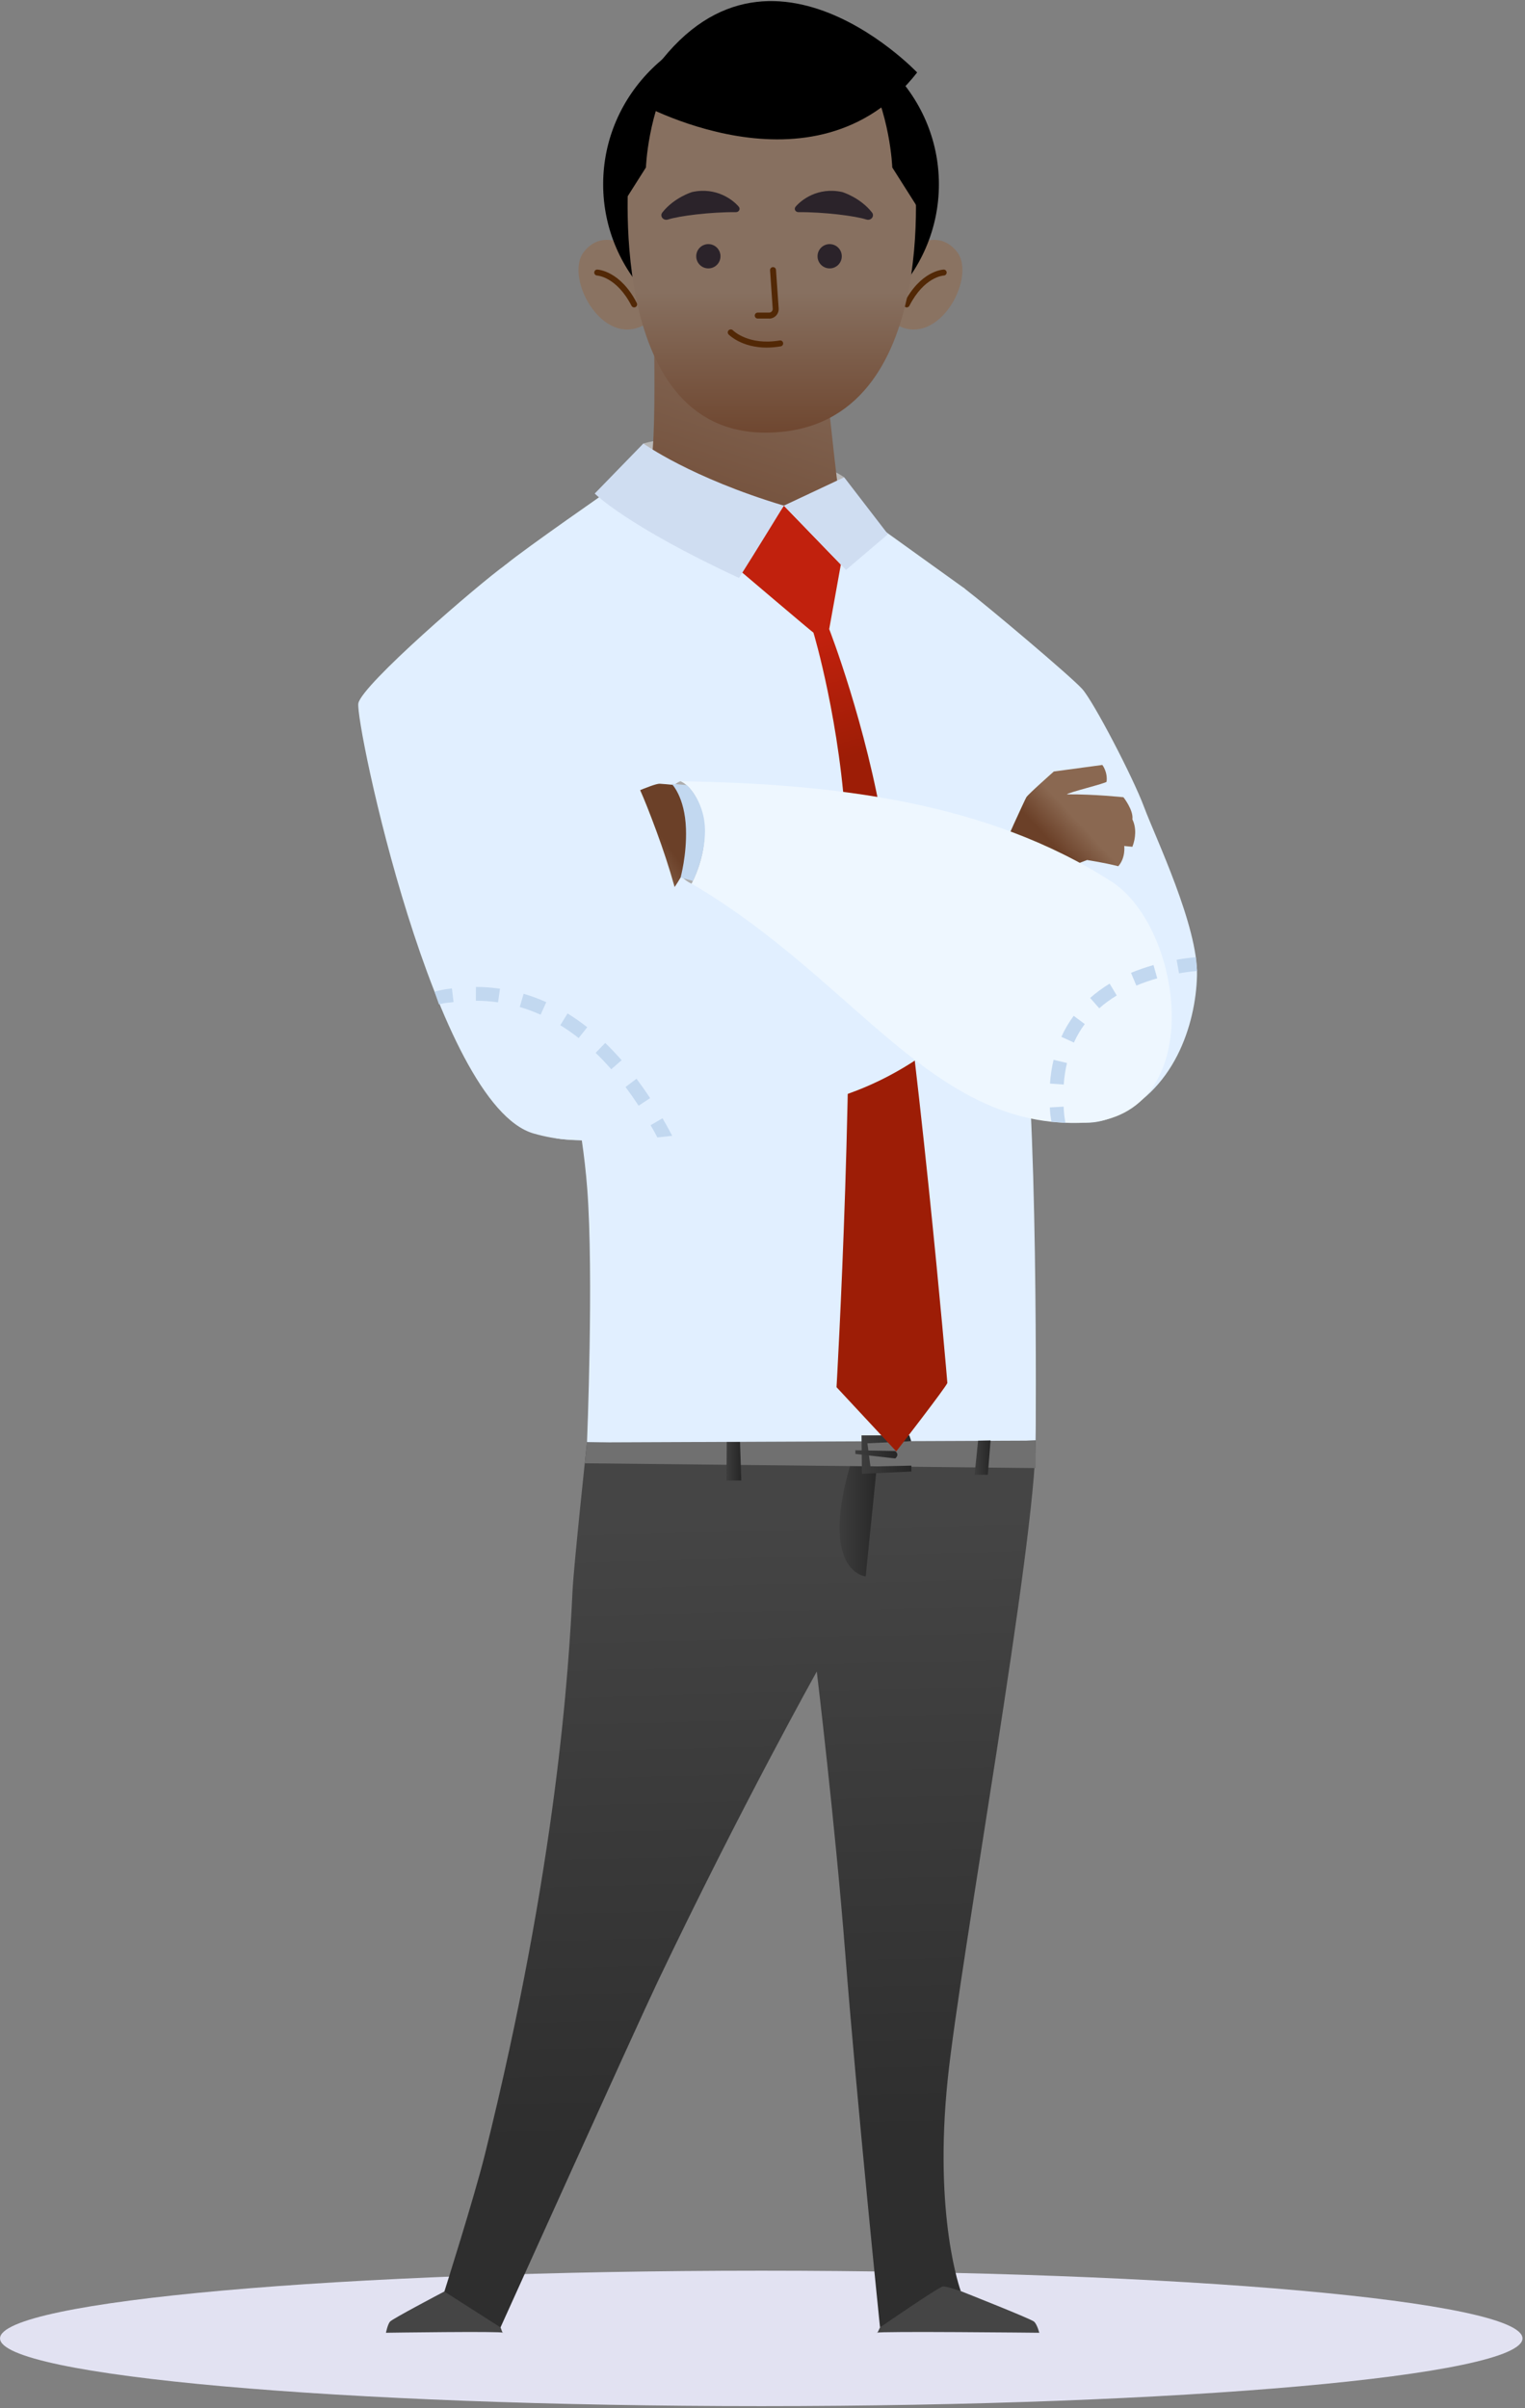 <svg xmlns="http://www.w3.org/2000/svg" width="420" height="663" viewBox="0 0 420 663" fill="none">
<rect x="0" y="0" width="420" height="663" fill="#808080" stroke="none"/>
<path fill-rule="evenodd" clip-rule="evenodd" d="M209.66 625.13C325.45 625.13 419.31 633.48 419.31 643.77C419.31 654.06 325.45 662.41 209.66 662.41C93.87 662.41 0.01 654.07 0.01 643.77C0.01 633.47 93.87 625.13 209.66 625.13Z" fill="#E2E2F2"/>
<g clip-path="url(#clip0_826_1471)">
<path d="M232.492 131.397C226.678 127.271 198.12 116.363 177.177 122.101C174.054 130.64 173.352 134.55 173.352 134.55L232.492 144.152V131.397Z" fill="#B8B8B8"/>
<path d="M237.866 142.062C228.055 134.478 210.217 125.794 197.877 125.596C185.538 125.398 180.903 125.776 168.384 134.541C155.864 143.314 206.797 189.659 206.797 189.659L247.586 175.057L237.866 142.053V142.062Z" fill="#401C00"/>
<path d="M286.215 642.217C286.215 642.217 241.511 641.74 241.511 642.217C241.511 642.695 242.366 640.731 242.366 640.731C242.366 640.731 257.207 628.129 258.935 627.841C260.654 627.553 263.489 630.3 264.614 630.751C265.739 631.201 283.92 638.38 284.784 639.146C285.648 639.911 286.224 642.208 286.224 642.208L286.215 642.217Z" fill="#454545"/>
<path d="M106.3 642.217C106.3 642.217 138.521 641.74 138.521 642.217C138.521 642.695 137.855 640.731 137.855 640.731C137.855 640.731 133.985 633.471 130.429 631.39C129.25 630.696 123.265 630.408 122.392 630.849C121.519 631.3 108.082 638.371 107.416 639.146C106.75 639.911 106.3 642.208 106.3 642.208V642.217Z" fill="#454545"/>
<path d="M265.586 161.969C272.265 167.104 294.927 186.209 298.059 189.686C301.182 193.163 312.01 213.908 315.106 222.222C318.202 230.536 330.01 255.037 329.668 268.594C329.317 282.151 323.296 300.896 305.898 307.778C288.51 314.66 275.136 293.275 271.491 268.423C267.845 243.57 258.998 156.907 265.595 161.969H265.586Z" fill="#E1EFFF"/>
<path d="M285.225 396.558C285.225 424.662 264.425 539.637 261.023 572.317C257.045 610.456 264.614 630.759 264.614 630.759C264.614 630.759 260.843 629.453 259.763 629.453C258.683 629.453 242.366 640.74 242.366 640.74C242.366 640.74 235.985 578.586 232.763 537.421C230.027 502.435 224.95 460.18 224.95 460.18C224.95 460.18 204.16 497.301 181.164 545.492C175.62 557.103 137.846 640.74 137.846 640.74L122.384 630.867C122.384 630.867 130.601 604.979 133.535 593.17C153.363 513.46 156.675 459.378 157.683 437.949C158.007 431.013 161.661 397.071 161.661 397.071C167.943 375.552 204.673 380.146 229.208 379.029C265.469 377.38 285.207 372.417 285.216 396.567L285.225 396.558Z" fill="url(#paint0_linear_826_1471)"/>
<path d="M242.51 393.622L238.415 433.994C238.415 433.994 223.862 432.724 236.156 397.081L242.51 393.622Z" fill="url(#paint1_linear_826_1471)"/>
<path d="M179.346 63.839C179.346 63.839 181.02 107.058 179.787 123.362C179.031 133.388 145.262 148.638 145.262 162.375C181.605 165.095 268.367 187.56 268.367 172.58C268.367 157.6 232.618 148.476 231.043 136.324C229.468 124.164 227.254 102.068 227.254 102.068L194.619 96.771L179.355 63.839H179.346Z" fill="url(#paint2_linear_826_1471)"/>
<path d="M243.941 150.016L215.878 139.207L168.591 141.45L241.475 233.437C241.475 233.437 246.191 170.275 243.941 150.016Z" fill="#F7F7F7"/>
<path d="M237.866 142.062C232.52 162.771 208.813 150.656 208.813 150.656L168.384 134.541C168.384 134.541 144.975 150.764 139.313 155.421C133.643 160.078 122.663 194.632 134.138 225.015C145.614 255.398 158.997 291.762 161.724 327.172C163.551 350.925 161.67 397.045 161.67 397.045C161.67 397.045 207.328 397.936 242.51 397.549C269.943 397.243 285.225 396.54 285.225 396.54C285.225 396.54 286.089 299.5 280.923 274.062C279.015 261.622 291.921 243.913 287.619 227.645C283.317 211.377 272.256 172.193 265.587 161.961L237.875 142.053L237.866 142.062Z" fill="#E1EFFF"/>
<path d="M161.67 397.107L161.058 402.845L285.225 404.17V396.603L161.67 397.107Z" fill="#707070"/>
<path d="M200.155 396.973H203.809L204.16 407.593H200.083L200.155 396.973Z" fill="url(#paint3_linear_826_1471)"/>
<path d="M269.375 396.621L268.412 405.998H272.057L272.813 396.558L269.375 396.621Z" fill="url(#paint4_linear_826_1471)"/>
<path d="M250.439 395.153H237.263L237.38 405.746L251.006 405.106V403.494L239.729 403.737L238.892 397.342L250.961 396.765L250.439 395.153Z" fill="url(#paint5_linear_826_1471)"/>
<path d="M246.541 399.467L235.579 399.26V400.269L246.541 401.512C246.541 401.512 247.891 400.566 246.541 399.467Z" fill="url(#paint6_linear_826_1471)"/>
<path d="M215.878 139.207L231.575 155.43L228.371 173.193C228.371 173.193 238.559 199.297 243.464 229.257C252.896 286.853 260.907 380.254 260.907 380.713C260.907 381.416 246.839 399.567 246.839 399.567L230.387 381.893C230.387 381.893 235.85 287.952 233.024 229.023C231.611 199.586 224.069 174.166 224.024 174.166C223.88 174.166 203.539 156.889 203.539 156.889L215.887 139.198L215.878 139.207Z" fill="url(#paint7_linear_826_1471)"/>
<path d="M187.429 215.07C187.429 215.07 181.228 216.79 182.722 229.014C184.216 241.246 190.489 243.273 190.489 243.273C190.489 243.273 198.706 237.301 196.357 227.167C194.017 217.034 187.429 215.07 187.429 215.07Z" fill="#ADADAD"/>
<path d="M187.581 216.304C187.581 216.304 183.45 215.854 181.695 215.764C179.94 215.673 170.049 220.258 170.049 220.258C170.049 220.258 170.49 244.174 183.783 246.903C184.98 245.552 186.465 243.273 187.437 241.589C189.381 241.418 190.119 240.958 190.119 240.958C190.119 240.958 195.654 224.492 187.563 216.304H187.581Z" fill="url(#paint8_linear_826_1471)"/>
<path d="M139.313 155.43C131.465 161.078 99.667 188.524 98.695 193.623C97.723 198.721 119.765 304.328 147.008 312.065C174.252 319.803 187.671 300.139 189.66 286.609C193.08 263.379 185.016 239.355 178.248 222.168C167.394 194.604 139.304 155.43 139.304 155.43H139.313Z" fill="#E1EFFF"/>
<path d="M288.501 252.2C288.501 252.2 288.492 234.626 274.677 231.266C261.896 232.428 196.726 240.814 185.772 244.489C168.384 250.317 148.682 256.407 142.4 273.927C134.219 296.743 142.868 312.3 154.577 313.588C167.052 314.957 200.362 313.768 235.517 300.392C270.671 287.015 288.51 252.218 288.51 252.218L288.501 252.2Z" fill="#E1EFFF"/>
<path d="M276.206 233.914C276.089 233.572 282.201 220.295 282.66 219.493C283.119 218.682 290.238 212.395 290.238 212.395L303.594 210.593C303.594 210.593 305.097 212.494 304.764 215.205C304.71 215.638 293.883 218.232 293.865 218.691C301.425 218.619 309.408 219.484 309.408 219.484C309.408 219.484 312.225 223.042 311.874 225.582C312.999 227.897 312.801 230.717 311.874 233.122L309.624 232.905C309.624 232.905 310.065 236.121 307.986 238.472C303.954 237.445 299.391 236.77 299.391 236.77C299.391 236.77 293.784 238.941 292.371 239.382C291.039 240.202 290.67 248.444 287.475 249.813C281.472 249.255 276.188 233.905 276.188 233.905L276.206 233.914Z" fill="url(#paint9_linear_826_1471)"/>
<path d="M306.006 242.625C271.751 220.691 229.684 215.763 187.419 215.07C191.973 217.043 197.949 228.239 190.479 243.273C236.182 270.134 256.685 311.128 298.833 309.084C332.782 307.435 326.158 255.524 306.015 242.625H306.006Z" fill="#EEF7FF"/>
<path d="M189.129 216.142L184.962 215.764C184.962 215.764 188.625 219.304 188.922 228.194C189.165 235.374 187.437 241.589 187.437 241.589L190.839 242.526C190.839 242.526 193.827 236.77 194.142 229.744C194.547 220.835 189.129 216.142 189.129 216.142Z" fill="#C2D8F0"/>
<path d="M215.878 139.207L232.996 156.898L244.553 147.07L232.492 131.397L215.878 139.207Z" fill="#CFDDF1"/>
<path d="M215.878 139.207C215.878 139.207 208.138 151.854 203.53 159.114C172.551 144.738 163.794 135.874 163.794 135.874L177.186 122.101C177.186 122.101 190.246 131.523 215.878 139.207Z" fill="#CFDDF1"/>
<path d="M179.184 309.769L182.46 307.859C183.477 309.607 184.035 310.615 185.133 312.687L181.047 313.138C179.976 311.12 180.183 311.489 179.184 309.778V309.769ZM172.271 299.257L175.304 296.978C176.565 298.662 177.825 300.455 179.049 302.319L175.88 304.4C174.701 302.608 173.486 300.878 172.28 299.257H172.271ZM164.045 289.862L166.682 287.123C168.212 288.6 169.733 290.204 171.2 291.879L168.338 294.374C166.943 292.771 165.503 291.258 164.045 289.853V289.862ZM154.316 282.241L156.305 279.007C158.141 280.133 159.959 281.412 161.723 282.799L159.374 285.781C157.727 284.484 156.026 283.295 154.316 282.241ZM143.147 277.242L144.209 273.594C146.315 274.206 148.412 274.981 150.446 275.891L148.889 279.35C147.017 278.512 145.082 277.791 143.147 277.233V277.242ZM119.674 272.99C121.861 272.468 122.338 272.378 124.462 272.116L124.921 275.882C122.941 276.125 122.941 276.008 120.889 276.494L119.665 272.981L119.674 272.99ZM131.059 275.512L131.077 271.711C133.309 271.711 135.541 271.882 137.702 272.188L137.17 275.945C135.172 275.656 133.12 275.512 131.059 275.503V275.512Z" fill="#C2D8F0"/>
<path d="M289.14 304.877L292.929 304.661C293.037 306.616 293.091 307.057 293.424 309.147L289.572 308.813C289.221 306.597 289.257 306.949 289.14 304.868V304.877ZM289.176 298.31C289.338 296.04 289.671 293.843 290.166 291.771L293.856 292.644C293.415 294.518 293.109 296.518 292.965 298.581L289.185 298.31H289.176ZM292.308 285.447C293.235 283.403 294.378 281.457 295.71 279.664L298.752 281.925C297.582 283.502 296.583 285.204 295.764 287.015L292.308 285.447ZM300.237 274.737C301.848 273.305 303.657 271.981 305.601 270.801L307.563 274.053C305.808 275.115 304.188 276.304 302.748 277.584L300.237 274.737ZM311.496 267.828C313.44 267.017 315.528 266.297 317.688 265.684L318.714 269.341C316.698 269.909 314.763 270.585 312.954 271.332L311.496 267.828ZM324.043 264.234C326.113 263.865 327.13 263.73 329.335 263.522L329.677 267.306C327.589 267.504 326.68 267.621 324.718 267.972L324.052 264.234H324.043Z" fill="#C2D8F0"/>
<path d="M173.352 68.235C173.352 68.235 166.151 62.641 160.841 69.289C155.027 76.567 166.862 97.789 179.076 88.34L173.352 68.235Z" fill="#8a7362"/>
<path d="M174.648 84.629C174.351 84.629 174.063 84.467 173.919 84.178C169.815 76.18 164.496 75.855 164.442 75.855C163.992 75.837 163.641 75.45 163.659 74.999C163.677 74.549 164.055 74.189 164.514 74.216C164.766 74.225 170.85 74.585 175.386 83.431C175.593 83.836 175.431 84.332 175.026 84.539C174.909 84.602 174.774 84.629 174.648 84.629Z" fill="#522806"/>
<path d="M251.024 68.235C251.024 68.235 258.224 62.641 263.534 69.289C269.348 76.567 257.513 97.789 245.3 88.34L251.024 68.235Z" fill="#8a7362"/>
<path d="M249.728 84.629C249.602 84.629 249.476 84.602 249.35 84.539C248.945 84.332 248.783 83.836 248.99 83.431C253.526 74.585 259.601 74.225 259.862 74.216C260.312 74.171 260.699 74.549 260.717 75C260.735 75.45 260.384 75.837 259.934 75.856C259.7 75.865 254.516 76.252 250.457 84.179C250.313 84.467 250.025 84.629 249.728 84.629Z" fill="#522806"/>
<path d="M212.349 95.862C237.884 95.862 258.584 75.657 258.584 50.733C258.584 25.809 237.884 5.604 212.349 5.604C186.815 5.604 166.115 25.809 166.115 50.733C166.115 75.657 186.815 95.862 212.349 95.862Z" fill="black"/>
<path d="M173.28 45.688C173.28 45.688 166.062 119.057 210.757 119.102C259.907 119.156 251.762 45.688 251.762 45.688C251.762 45.688 251.501 14.315 212.17 14.315C176.115 14.315 173.28 45.688 173.28 45.688Z" fill="url(#paint10_linear_826_1471)"/>
<path d="M211.819 87.7H208.687C208.237 87.7 207.868 87.331 207.868 86.881C207.868 86.43 208.237 86.061 208.687 86.061H211.819C212.107 86.061 212.368 85.944 212.557 85.737C212.746 85.529 212.836 85.25 212.809 84.971L212.08 74.414C212.053 73.963 212.386 73.567 212.845 73.54C213.313 73.513 213.691 73.846 213.718 74.306L214.447 84.836C214.519 85.547 214.276 86.295 213.781 86.845C213.286 87.394 212.566 87.718 211.819 87.718V87.7Z" fill="#522806"/>
<path d="M198.426 70.55C198.426 72.397 196.932 73.892 195.087 73.892C193.242 73.892 191.748 72.397 191.748 70.55C191.748 68.703 193.242 67.208 195.087 67.208C196.932 67.208 198.426 68.703 198.426 70.55Z" fill="#2B232A"/>
<path d="M231.835 70.55C231.835 72.397 230.341 73.892 228.496 73.892C226.651 73.892 225.157 72.397 225.157 70.55C225.157 68.703 226.651 67.208 228.496 67.208C230.341 67.208 231.835 68.703 231.835 70.55Z" fill="#2B232A"/>
<path d="M211.198 95.7C204.295 95.7 200.839 92.259 200.668 92.087C200.353 91.763 200.353 91.241 200.677 90.925C201.001 90.61 201.523 90.61 201.838 90.925C202.009 91.097 206.185 95.177 214.735 93.736C215.176 93.655 215.608 93.961 215.68 94.411C215.752 94.862 215.455 95.285 215.005 95.357C213.637 95.591 212.359 95.691 211.189 95.691L211.198 95.7Z" fill="#522806"/>
<path d="M183.936 60.443C187.032 59.434 195.681 58.353 202.684 58.407C203.512 58.407 203.98 57.534 203.476 56.93C201.955 55.102 197.338 51.4 190.614 52.868C190.614 52.868 185.673 54.345 182.397 58.525C182.181 58.804 182.1 59.155 182.172 59.489C182.325 60.236 183.162 60.696 183.936 60.434V60.443Z" fill="#2B232A"/>
<path d="M238.639 60.443C235.543 59.434 226.894 58.353 219.892 58.407C219.064 58.407 218.596 57.534 219.1 56.93C220.621 55.102 225.238 51.4 231.961 52.868C231.961 52.868 236.902 54.345 240.178 58.525C240.394 58.804 240.475 59.155 240.403 59.489C240.25 60.236 239.413 60.696 238.639 60.434V60.443Z" fill="#2B232A"/>
<path d="M170.499 57.768L177.897 46.102C177.897 46.102 178.41 30.907 185.719 18.368C185.719 18.368 166.323 31.987 170.499 57.768Z" fill="black"/>
<path d="M253.139 57.768L245.741 46.102C245.741 46.102 245.228 30.907 237.92 18.368C237.92 18.368 257.315 31.987 253.139 57.768Z" fill="black"/>
<path d="M174.864 27.745C174.864 27.745 224.267 56.218 252.59 19.953C252.59 19.953 206.113 -29.076 174.864 27.745Z" fill="black"/>
</g>
<defs fill="#000000">
<linearGradient id="paint0_linear_826_1471" x1="201.352" y1="417.987" x2="205.751" y2="588.747" gradientUnits="userSpaceOnUse" fill="#000000">
<stop stop-color="#454545" fill="#000000"/>
<stop offset="1" stop-color="#2E2E2E" fill="#000000"/>
</linearGradient>
<linearGradient id="paint1_linear_826_1471" x1="231.224" y1="413.808" x2="242.51" y2="413.808" gradientUnits="userSpaceOnUse" fill="#000000">
<stop stop-color="#3D3D3D" fill="#000000"/>
<stop offset="1" stop-color="#262626" fill="#000000"/>
</linearGradient>
<linearGradient id="paint2_linear_826_1471" x1="234.589" y1="81.899" x2="202.193" y2="180.996" gradientUnits="userSpaceOnUse" fill="#000000">
<stop stop-color="#877060" fill="#000000"/>
<stop offset="1" stop-color="#6b4028" fill="#000000"/>
</linearGradient>
<linearGradient id="paint3_linear_826_1471" x1="200.083" y1="402.287" x2="204.16" y2="402.287" gradientUnits="userSpaceOnUse" fill="#000000">
<stop stop-color="#3D3D3D" fill="#000000"/>
<stop offset="1" stop-color="#262626" fill="#000000"/>
</linearGradient>
<linearGradient id="paint4_linear_826_1471" x1="268.412" y1="401.278" x2="272.813" y2="401.278" gradientUnits="userSpaceOnUse" fill="#000000">
<stop stop-color="#3D3D3D" fill="#000000"/>
<stop offset="1" stop-color="#262626" fill="#000000"/>
</linearGradient>
<linearGradient id="paint5_linear_826_1471" x1="237.263" y1="400.449" x2="251.006" y2="400.449" gradientUnits="userSpaceOnUse" fill="#000000">
<stop stop-color="#3D3D3D" fill="#000000"/>
<stop offset="1" stop-color="#262626" fill="#000000"/>
</linearGradient>
<linearGradient id="paint6_linear_826_1471" x1="235.588" y1="400.386" x2="247.144" y2="400.386" gradientUnits="userSpaceOnUse" fill="#000000">
<stop stop-color="#3D3D3D" fill="#000000"/>
<stop offset="1" stop-color="#262626" fill="#000000"/>
</linearGradient>
<linearGradient id="paint7_linear_826_1471" x1="198.562" y1="145.422" x2="216.356" y2="212.955" gradientUnits="userSpaceOnUse" fill="#000000">
<stop stop-color="#C1210D" fill="#000000"/>
<stop offset="0.52" stop-color="#C1210D" fill="#000000"/>
<stop offset="1" stop-color="#9D1D06" fill="#000000"/>
</linearGradient>
<linearGradient id="paint8_linear_826_1471" x1="173.505" y1="236.049" x2="182.051" y2="229.876" gradientUnits="userSpaceOnUse" fill="#000000">
<stop stop-color="#8a6851" fill="#000000"/>
<stop offset="1" stop-color="#6b4028" fill="#000000"/>
</linearGradient>
<linearGradient id="paint9_linear_826_1471" x1="297.546" y1="226.825" x2="290.692" y2="233.233" gradientUnits="userSpaceOnUse" fill="#000000">
<stop stop-color="#8a6851" fill="#000000"/>
<stop offset="1" stop-color="#6b4028" fill="#000000"/>
</linearGradient>
<linearGradient id="paint10_linear_826_1471" x1="212.557" y1="80.359" x2="212.557" y2="125.632" gradientUnits="userSpaceOnUse" fill="#000000">
<stop stop-color="#877060" fill="#000000"/>
<stop offset="1" stop-color="#6b4028" fill="#000000"/>
</linearGradient>
<clipPath id="clip0_826_1471" fill="#000000">
<rect width="231" height="642" fill="white" transform="translate(98.668 0.298)"/>
</clipPath>
</defs>
</svg>